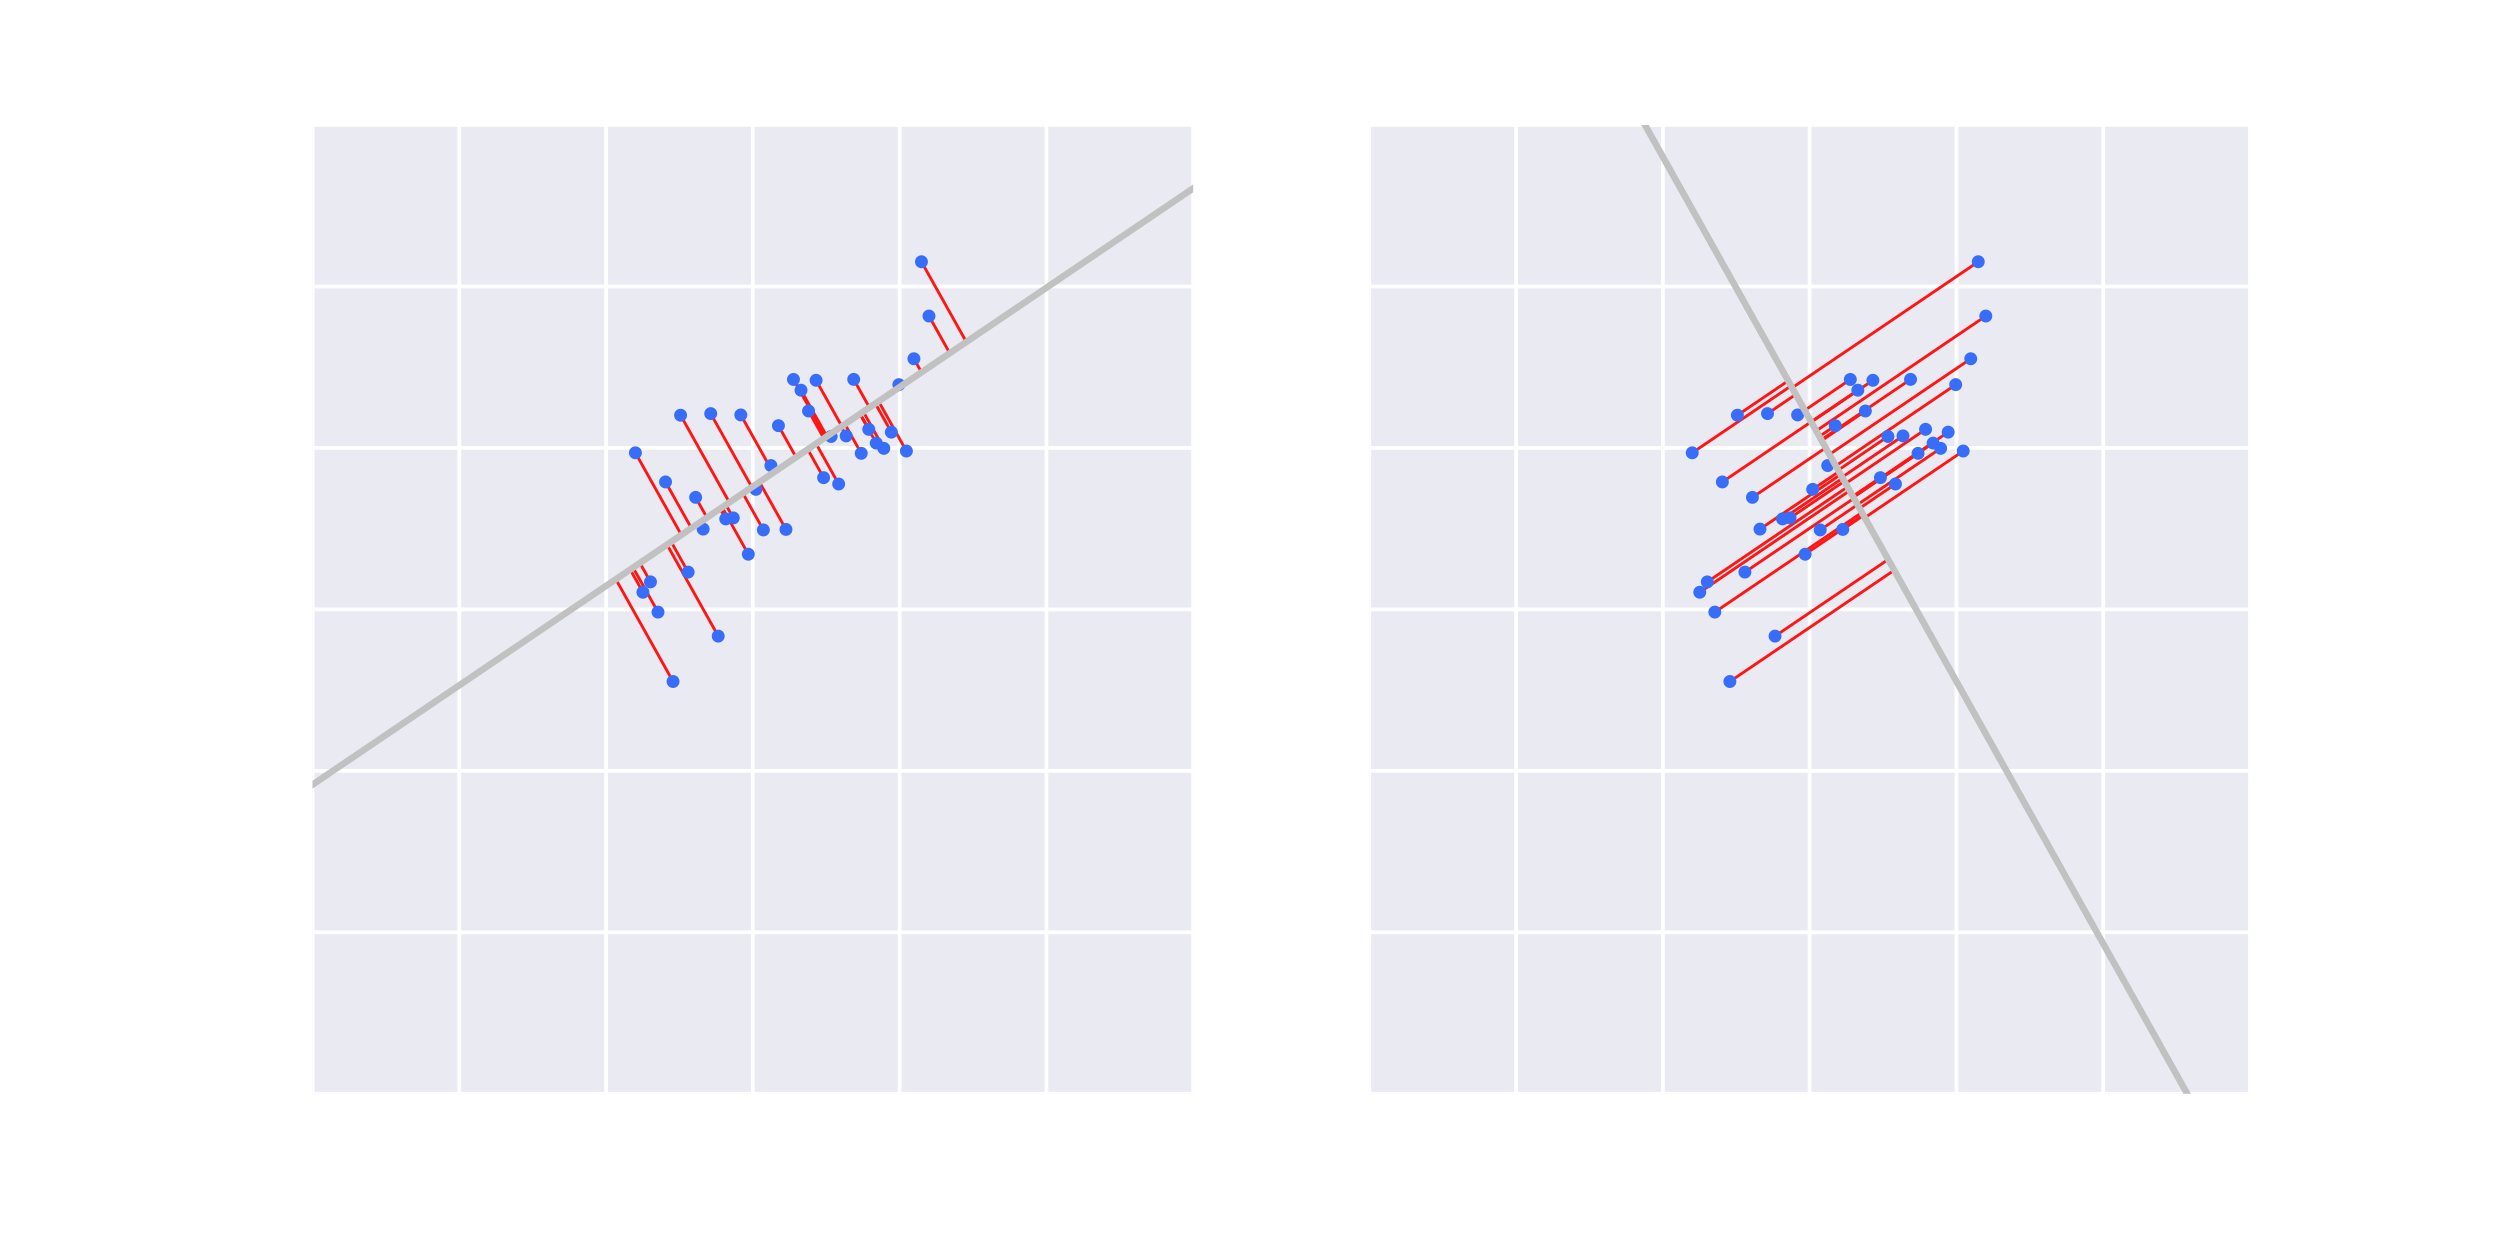 <svg xmlns="http://www.w3.org/2000/svg" xmlns:xlink="http://www.w3.org/1999/xlink" height="432pt" version="1.1" viewBox="0 0 864 432" width="864pt">
 <defs>
  <clipPath id="p74d0e2c937">
   <rect height="334.8" width="304.364" x="473.236" y="43.2"/>
  </clipPath>
  <clipPath id="p68afd6564e">
   <rect height="334.8" width="304.364" x="108.0" y="43.2"/>
  </clipPath>
 </defs>
<defs>
  <style type="text/css">
*{stroke-linecap:butt;stroke-linejoin:round;}
  </style>
 </defs>
 <g id="figure_1">
  <g id="patch_1">
   <path d=" M0 432 L864 432 L864 0 L0 0 z " style="fill:#ffffff;"/>
  </g>
  <g id="axes_1">
   <g id="patch_2">
    <path d=" M108 378 L412.364 378 L412.364 43.2 L108 43.2 z " style="fill:#eaeaf2;"/>
   </g>
   <g id="matplotlib.axis_1">
    <g id="xtick_1">
     <g id="line2d_1">
      <path clip-path="url(#p68afd6564e)" d=" M108 378 L108 43.2" style="fill:none;stroke:#ffffff;stroke-linecap:round;stroke-width:1.3;"/>
     </g>
     <g id="line2d_2">
      <defs>
       <path d=" M0 0 L0 0" id="m56cc5124a0" style="stroke:#262626;stroke-width:1.3;"/>
      </defs>
      <g>
       <use style="fill:#262626;stroke:#262626;stroke-width:1.3;" x="108.0" xlink:href="#m56cc5124a0" y="378.0"/>
      </g>
     </g>
     <g id="line2d_3">
      <g>
       <use style="fill:#262626;stroke:#262626;stroke-width:1.3;" x="108.0" xlink:href="#m56cc5124a0" y="43.2"/>
      </g>
     </g>
    </g>
    <g id="xtick_2">
     <g id="line2d_4">
      <path clip-path="url(#p68afd6564e)" d=" M158.727 378 L158.727 43.2" style="fill:none;stroke:#ffffff;stroke-linecap:round;stroke-width:1.3;"/>
     </g>
     <g id="line2d_5">
      <g>
       <use style="fill:#262626;stroke:#262626;stroke-width:1.3;" x="158.727" xlink:href="#m56cc5124a0" y="378.0"/>
      </g>
     </g>
     <g id="line2d_6">
      <g>
       <use style="fill:#262626;stroke:#262626;stroke-width:1.3;" x="158.727" xlink:href="#m56cc5124a0" y="43.2"/>
      </g>
     </g>
    </g>
    <g id="xtick_3">
     <g id="line2d_7">
      <path clip-path="url(#p68afd6564e)" d=" M209.455 378 L209.455 43.2" style="fill:none;stroke:#ffffff;stroke-linecap:round;stroke-width:1.3;"/>
     </g>
     <g id="line2d_8">
      <g>
       <use style="fill:#262626;stroke:#262626;stroke-width:1.3;" x="209.455" xlink:href="#m56cc5124a0" y="378.0"/>
      </g>
     </g>
     <g id="line2d_9">
      <g>
       <use style="fill:#262626;stroke:#262626;stroke-width:1.3;" x="209.455" xlink:href="#m56cc5124a0" y="43.2"/>
      </g>
     </g>
    </g>
    <g id="xtick_4">
     <g id="line2d_10">
      <path clip-path="url(#p68afd6564e)" d=" M260.182 378 L260.182 43.2" style="fill:none;stroke:#ffffff;stroke-linecap:round;stroke-width:1.3;"/>
     </g>
     <g id="line2d_11">
      <g>
       <use style="fill:#262626;stroke:#262626;stroke-width:1.3;" x="260.182" xlink:href="#m56cc5124a0" y="378.0"/>
      </g>
     </g>
     <g id="line2d_12">
      <g>
       <use style="fill:#262626;stroke:#262626;stroke-width:1.3;" x="260.182" xlink:href="#m56cc5124a0" y="43.2"/>
      </g>
     </g>
    </g>
    <g id="xtick_5">
     <g id="line2d_13">
      <path clip-path="url(#p68afd6564e)" d=" M310.909 378 L310.909 43.2" style="fill:none;stroke:#ffffff;stroke-linecap:round;stroke-width:1.3;"/>
     </g>
     <g id="line2d_14">
      <g>
       <use style="fill:#262626;stroke:#262626;stroke-width:1.3;" x="310.909" xlink:href="#m56cc5124a0" y="378.0"/>
      </g>
     </g>
     <g id="line2d_15">
      <g>
       <use style="fill:#262626;stroke:#262626;stroke-width:1.3;" x="310.909" xlink:href="#m56cc5124a0" y="43.2"/>
      </g>
     </g>
    </g>
    <g id="xtick_6">
     <g id="line2d_16">
      <path clip-path="url(#p68afd6564e)" d=" M361.636 378 L361.636 43.2" style="fill:none;stroke:#ffffff;stroke-linecap:round;stroke-width:1.3;"/>
     </g>
     <g id="line2d_17">
      <g>
       <use style="fill:#262626;stroke:#262626;stroke-width:1.3;" x="361.636" xlink:href="#m56cc5124a0" y="378.0"/>
      </g>
     </g>
     <g id="line2d_18">
      <g>
       <use style="fill:#262626;stroke:#262626;stroke-width:1.3;" x="361.636" xlink:href="#m56cc5124a0" y="43.2"/>
      </g>
     </g>
    </g>
    <g id="xtick_7">
     <g id="line2d_19">
      <path clip-path="url(#p68afd6564e)" d=" M412.364 378 L412.364 43.2" style="fill:none;stroke:#ffffff;stroke-linecap:round;stroke-width:1.3;"/>
     </g>
     <g id="line2d_20">
      <g>
       <use style="fill:#262626;stroke:#262626;stroke-width:1.3;" x="412.364" xlink:href="#m56cc5124a0" y="378.0"/>
      </g>
     </g>
     <g id="line2d_21">
      <g>
       <use style="fill:#262626;stroke:#262626;stroke-width:1.3;" x="412.364" xlink:href="#m56cc5124a0" y="43.2"/>
      </g>
     </g>
    </g>
   </g>
   <g id="matplotlib.axis_2">
    <g id="ytick_1">
     <g id="line2d_22">
      <path clip-path="url(#p68afd6564e)" d=" M108 378 L412.364 378" style="fill:none;stroke:#ffffff;stroke-linecap:round;stroke-width:1.3;"/>
     </g>
     <g id="line2d_23">
      <g>
       <use style="fill:#262626;stroke:#262626;stroke-width:1.3;" x="108.0" xlink:href="#m56cc5124a0" y="378.0"/>
      </g>
     </g>
     <g id="line2d_24">
      <g>
       <use style="fill:#262626;stroke:#262626;stroke-width:1.3;" x="412.364" xlink:href="#m56cc5124a0" y="378.0"/>
      </g>
     </g>
    </g>
    <g id="ytick_2">
     <g id="line2d_25">
      <path clip-path="url(#p68afd6564e)" d=" M108 322.2 L412.364 322.2" style="fill:none;stroke:#ffffff;stroke-linecap:round;stroke-width:1.3;"/>
     </g>
     <g id="line2d_26">
      <g>
       <use style="fill:#262626;stroke:#262626;stroke-width:1.3;" x="108.0" xlink:href="#m56cc5124a0" y="322.2"/>
      </g>
     </g>
     <g id="line2d_27">
      <g>
       <use style="fill:#262626;stroke:#262626;stroke-width:1.3;" x="412.364" xlink:href="#m56cc5124a0" y="322.2"/>
      </g>
     </g>
    </g>
    <g id="ytick_3">
     <g id="line2d_28">
      <path clip-path="url(#p68afd6564e)" d=" M108 266.4 L412.364 266.4" style="fill:none;stroke:#ffffff;stroke-linecap:round;stroke-width:1.3;"/>
     </g>
     <g id="line2d_29">
      <g>
       <use style="fill:#262626;stroke:#262626;stroke-width:1.3;" x="108.0" xlink:href="#m56cc5124a0" y="266.4"/>
      </g>
     </g>
     <g id="line2d_30">
      <g>
       <use style="fill:#262626;stroke:#262626;stroke-width:1.3;" x="412.364" xlink:href="#m56cc5124a0" y="266.4"/>
      </g>
     </g>
    </g>
    <g id="ytick_4">
     <g id="line2d_31">
      <path clip-path="url(#p68afd6564e)" d=" M108 210.6 L412.364 210.6" style="fill:none;stroke:#ffffff;stroke-linecap:round;stroke-width:1.3;"/>
     </g>
     <g id="line2d_32">
      <g>
       <use style="fill:#262626;stroke:#262626;stroke-width:1.3;" x="108.0" xlink:href="#m56cc5124a0" y="210.6"/>
      </g>
     </g>
     <g id="line2d_33">
      <g>
       <use style="fill:#262626;stroke:#262626;stroke-width:1.3;" x="412.364" xlink:href="#m56cc5124a0" y="210.6"/>
      </g>
     </g>
    </g>
    <g id="ytick_5">
     <g id="line2d_34">
      <path clip-path="url(#p68afd6564e)" d=" M108 154.8 L412.364 154.8" style="fill:none;stroke:#ffffff;stroke-linecap:round;stroke-width:1.3;"/>
     </g>
     <g id="line2d_35">
      <g>
       <use style="fill:#262626;stroke:#262626;stroke-width:1.3;" x="108.0" xlink:href="#m56cc5124a0" y="154.8"/>
      </g>
     </g>
     <g id="line2d_36">
      <g>
       <use style="fill:#262626;stroke:#262626;stroke-width:1.3;" x="412.364" xlink:href="#m56cc5124a0" y="154.8"/>
      </g>
     </g>
    </g>
    <g id="ytick_6">
     <g id="line2d_37">
      <path clip-path="url(#p68afd6564e)" d=" M108 99 L412.364 99" style="fill:none;stroke:#ffffff;stroke-linecap:round;stroke-width:1.3;"/>
     </g>
     <g id="line2d_38">
      <g>
       <use style="fill:#262626;stroke:#262626;stroke-width:1.3;" x="108.0" xlink:href="#m56cc5124a0" y="99.0"/>
      </g>
     </g>
     <g id="line2d_39">
      <g>
       <use style="fill:#262626;stroke:#262626;stroke-width:1.3;" x="412.364" xlink:href="#m56cc5124a0" y="99.0"/>
      </g>
     </g>
    </g>
    <g id="ytick_7">
     <g id="line2d_40">
      <path clip-path="url(#p68afd6564e)" d=" M108 43.2 L412.364 43.2" style="fill:none;stroke:#ffffff;stroke-linecap:round;stroke-width:1.3;"/>
     </g>
     <g id="line2d_41">
      <g>
       <use style="fill:#262626;stroke:#262626;stroke-width:1.3;" x="108.0" xlink:href="#m56cc5124a0" y="43.2"/>
      </g>
     </g>
     <g id="line2d_42">
      <g>
       <use style="fill:#262626;stroke:#262626;stroke-width:1.3;" x="412.364" xlink:href="#m56cc5124a0" y="43.2"/>
      </g>
     </g>
    </g>
   </g>
   <g id="line2d_43">
    <path clip-path="url(#p68afd6564e)" d=" M219.6 156.489 L235.479 184.862" style="fill:none;stroke:#ff1614;stroke-linecap:round;"/>
   </g>
   <g id="line2d_44">
    <path clip-path="url(#p68afd6564e)" d=" M222.201 204.681 L217.807 196.828" style="fill:none;stroke:#ff1614;stroke-linecap:round;"/>
   </g>
   <g id="line2d_45">
    <path clip-path="url(#p68afd6564e)" d=" M224.803 201.099 L221.147 194.566" style="fill:none;stroke:#ff1614;stroke-linecap:round;"/>
   </g>
   <g id="line2d_46">
    <path clip-path="url(#p68afd6564e)" d=" M227.404 211.542 L218.795 196.159" style="fill:none;stroke:#ff1614;stroke-linecap:round;"/>
   </g>
   <g id="line2d_47">
    <path clip-path="url(#p68afd6564e)" d=" M230.006 166.56 L238.937 182.52" style="fill:none;stroke:#ff1614;stroke-linecap:round;"/>
   </g>
   <g id="line2d_48">
    <path clip-path="url(#p68afd6564e)" d=" M232.607 235.53 L212.833 200.196" style="fill:none;stroke:#ff1614;stroke-linecap:round;"/>
   </g>
   <g id="line2d_49">
    <path clip-path="url(#p68afd6564e)" d=" M235.208 143.498 L252.069 173.627" style="fill:none;stroke:#ff1614;stroke-linecap:round;"/>
   </g>
   <g id="line2d_50">
    <path clip-path="url(#p68afd6564e)" d=" M237.81 197.716 L231.953 187.249" style="fill:none;stroke:#ff1614;stroke-linecap:round;"/>
   </g>
   <g id="line2d_51">
    <path clip-path="url(#p68afd6564e)" d=" M240.411 171.888 L244.321 178.874" style="fill:none;stroke:#ff1614;stroke-linecap:round;"/>
   </g>
   <g id="line2d_52">
    <path clip-path="url(#p68afd6564e)" d=" M243.013 182.858 L241.755 180.611" style="fill:none;stroke:#ff1614;stroke-linecap:round;"/>
   </g>
   <g id="line2d_53">
    <path clip-path="url(#p68afd6564e)" d=" M245.614 142.941 L259.842 168.364" style="fill:none;stroke:#ff1614;stroke-linecap:round;"/>
   </g>
   <g id="line2d_54">
    <path clip-path="url(#p68afd6564e)" d=" M248.215 219.84 L230.52 188.22" style="fill:none;stroke:#ff1614;stroke-linecap:round;"/>
   </g>
   <g id="line2d_55">
    <path clip-path="url(#p68afd6564e)" d=" M250.817 179.337 L248.844 175.812" style="fill:none;stroke:#ff1614;stroke-linecap:round;"/>
   </g>
   <g id="line2d_56">
    <path clip-path="url(#p68afd6564e)" d=" M253.418 178.996 L250.869 174.44" style="fill:none;stroke:#ff1614;stroke-linecap:round;"/>
   </g>
   <g id="line2d_57">
    <path clip-path="url(#p68afd6564e)" d=" M256.02 143.401 L267.201 163.381" style="fill:none;stroke:#ff1614;stroke-linecap:round;"/>
   </g>
   <g id="line2d_58">
    <path clip-path="url(#p68afd6564e)" d=" M258.621 191.54 L249.551 175.333" style="fill:none;stroke:#ff1614;stroke-linecap:round;"/>
   </g>
   <g id="line2d_59">
    <path clip-path="url(#p68afd6564e)" d=" M261.222 169.122 L260.535 167.894" style="fill:none;stroke:#ff1614;stroke-linecap:round;"/>
   </g>
   <g id="line2d_60">
    <path clip-path="url(#p68afd6564e)" d=" M263.824 183.15 L256.729 170.472" style="fill:none;stroke:#ff1614;stroke-linecap:round;"/>
   </g>
   <g id="line2d_61">
    <path clip-path="url(#p68afd6564e)" d=" M266.425 160.897 L267.646 163.079" style="fill:none;stroke:#ff1614;stroke-linecap:round;"/>
   </g>
   <g id="line2d_62">
    <path clip-path="url(#p68afd6564e)" d=" M269.027 147.114 L275.127 158.014" style="fill:none;stroke:#ff1614;stroke-linecap:round;"/>
   </g>
   <g id="line2d_63">
    <path clip-path="url(#p68afd6564e)" d=" M271.628 182.971 L262.461 166.591" style="fill:none;stroke:#ff1614;stroke-linecap:round;"/>
   </g>
   <g id="line2d_64">
    <path clip-path="url(#p68afd6564e)" d=" M274.229 131.138 L285.383 151.069" style="fill:none;stroke:#ff1614;stroke-linecap:round;"/>
   </g>
   <g id="line2d_65">
    <path clip-path="url(#p68afd6564e)" d=" M276.831 134.848 L285.764 150.811" style="fill:none;stroke:#ff1614;stroke-linecap:round;"/>
   </g>
   <g id="line2d_66">
    <path clip-path="url(#p68afd6564e)" d=" M279.432 142.039 L284.732 151.51" style="fill:none;stroke:#ff1614;stroke-linecap:round;"/>
   </g>
   <g id="line2d_67">
    <path clip-path="url(#p68afd6564e)" d=" M282.034 131.431 L290.924 147.317" style="fill:none;stroke:#ff1614;stroke-linecap:round;"/>
   </g>
   <g id="line2d_68">
    <path clip-path="url(#p68afd6564e)" d=" M284.635 165.082 L279.154 155.287" style="fill:none;stroke:#ff1614;stroke-linecap:round;"/>
   </g>
   <g id="line2d_69">
    <path clip-path="url(#p68afd6564e)" d=" M287.236 150.847 L286.817 150.098" style="fill:none;stroke:#ff1614;stroke-linecap:round;"/>
   </g>
   <g id="line2d_70">
    <path clip-path="url(#p68afd6564e)" d=" M289.838 167.273 L282.037 153.334" style="fill:none;stroke:#ff1614;stroke-linecap:round;"/>
   </g>
   <g id="line2d_71">
    <path clip-path="url(#p68afd6564e)" d=" M292.439 150.649 L290.67 147.489" style="fill:none;stroke:#ff1614;stroke-linecap:round;"/>
   </g>
   <g id="line2d_72">
    <path clip-path="url(#p68afd6564e)" d=" M295.041 131.116 L300.484 140.843" style="fill:none;stroke:#ff1614;stroke-linecap:round;"/>
   </g>
   <g id="line2d_73">
    <path clip-path="url(#p68afd6564e)" d=" M297.642 156.674 L291.998 146.589" style="fill:none;stroke:#ff1614;stroke-linecap:round;"/>
   </g>
   <g id="line2d_74">
    <path clip-path="url(#p68afd6564e)" d=" M300.243 148.375 L297.253 143.031" style="fill:none;stroke:#ff1614;stroke-linecap:round;"/>
   </g>
   <g id="line2d_75">
    <path clip-path="url(#p68afd6564e)" d=" M302.845 153.14 L297.205 143.063" style="fill:none;stroke:#ff1614;stroke-linecap:round;"/>
   </g>
   <g id="line2d_76">
    <path clip-path="url(#p68afd6564e)" d=" M305.446 154.951 L298.357 142.283" style="fill:none;stroke:#ff1614;stroke-linecap:round;"/>
   </g>
   <g id="line2d_77">
    <path clip-path="url(#p68afd6564e)" d=" M308.048 149.351 L302.516 139.467" style="fill:none;stroke:#ff1614;stroke-linecap:round;"/>
   </g>
   <g id="line2d_78">
    <path clip-path="url(#p68afd6564e)" d=" M310.649 132.934 L311.065 133.678" style="fill:none;stroke:#ff1614;stroke-linecap:round;"/>
   </g>
   <g id="line2d_79">
    <path clip-path="url(#p68afd6564e)" d=" M313.25 155.873 L303.642 138.704" style="fill:none;stroke:#ff1614;stroke-linecap:round;"/>
   </g>
   <g id="line2d_80">
    <path clip-path="url(#p68afd6564e)" d=" M315.852 123.986 L318.47 128.664" style="fill:none;stroke:#ff1614;stroke-linecap:round;"/>
   </g>
   <g id="line2d_81">
    <path clip-path="url(#p68afd6564e)" d=" M318.453 90.454 L333.965 118.172" style="fill:none;stroke:#ff1614;stroke-linecap:round;"/>
   </g>
   <g id="line2d_82">
    <path clip-path="url(#p68afd6564e)" d=" M321.055 109.222 L328.235 122.052" style="fill:none;stroke:#ff1614;stroke-linecap:round;"/>
   </g>
   <g id="PathCollection_1">
    <defs>
     <path d=" M0 2.236 C0.593 2.236 1.162 2 1.581 1.581 C2 1.162 2.236 0.593 2.236 0 C2.236 -0.593 2 -1.162 1.581 -1.581 C1.162 -2 0.593 -2.236 0 -2.236 C-0.593 -2.236 -1.162 -2 -1.581 -1.581 C-2 -1.162 -2.236 -0.593 -2.236 0 C-2.236 0.593 -2 1.162 -1.581 1.581 C-1.162 2 -0.593 2.236 0 2.236 z " id="m64a3a37d60"/>
    </defs>
    <g clip-path="url(#p68afd6564e)">
     <use style="fill:#386df9;" x="219.6" xlink:href="#m64a3a37d60" y="156.489"/>
     <use style="fill:#386df9;" x="222.201" xlink:href="#m64a3a37d60" y="204.681"/>
     <use style="fill:#386df9;" x="224.803" xlink:href="#m64a3a37d60" y="201.099"/>
     <use style="fill:#386df9;" x="227.404" xlink:href="#m64a3a37d60" y="211.542"/>
     <use style="fill:#386df9;" x="230.006" xlink:href="#m64a3a37d60" y="166.56"/>
     <use style="fill:#386df9;" x="232.607" xlink:href="#m64a3a37d60" y="235.53"/>
     <use style="fill:#386df9;" x="235.208" xlink:href="#m64a3a37d60" y="143.498"/>
     <use style="fill:#386df9;" x="237.81" xlink:href="#m64a3a37d60" y="197.716"/>
     <use style="fill:#386df9;" x="240.411" xlink:href="#m64a3a37d60" y="171.888"/>
     <use style="fill:#386df9;" x="243.013" xlink:href="#m64a3a37d60" y="182.858"/>
     <use style="fill:#386df9;" x="245.614" xlink:href="#m64a3a37d60" y="142.941"/>
     <use style="fill:#386df9;" x="248.215" xlink:href="#m64a3a37d60" y="219.84"/>
     <use style="fill:#386df9;" x="250.817" xlink:href="#m64a3a37d60" y="179.337"/>
     <use style="fill:#386df9;" x="253.418" xlink:href="#m64a3a37d60" y="178.996"/>
     <use style="fill:#386df9;" x="256.02" xlink:href="#m64a3a37d60" y="143.401"/>
     <use style="fill:#386df9;" x="258.621" xlink:href="#m64a3a37d60" y="191.54"/>
     <use style="fill:#386df9;" x="261.222" xlink:href="#m64a3a37d60" y="169.122"/>
     <use style="fill:#386df9;" x="263.824" xlink:href="#m64a3a37d60" y="183.15"/>
     <use style="fill:#386df9;" x="266.425" xlink:href="#m64a3a37d60" y="160.897"/>
     <use style="fill:#386df9;" x="269.027" xlink:href="#m64a3a37d60" y="147.114"/>
     <use style="fill:#386df9;" x="271.628" xlink:href="#m64a3a37d60" y="182.971"/>
     <use style="fill:#386df9;" x="274.229" xlink:href="#m64a3a37d60" y="131.138"/>
     <use style="fill:#386df9;" x="276.831" xlink:href="#m64a3a37d60" y="134.848"/>
     <use style="fill:#386df9;" x="279.432" xlink:href="#m64a3a37d60" y="142.039"/>
     <use style="fill:#386df9;" x="282.034" xlink:href="#m64a3a37d60" y="131.431"/>
     <use style="fill:#386df9;" x="284.635" xlink:href="#m64a3a37d60" y="165.082"/>
     <use style="fill:#386df9;" x="287.236" xlink:href="#m64a3a37d60" y="150.847"/>
     <use style="fill:#386df9;" x="289.838" xlink:href="#m64a3a37d60" y="167.273"/>
     <use style="fill:#386df9;" x="292.439" xlink:href="#m64a3a37d60" y="150.649"/>
     <use style="fill:#386df9;" x="295.041" xlink:href="#m64a3a37d60" y="131.116"/>
     <use style="fill:#386df9;" x="297.642" xlink:href="#m64a3a37d60" y="156.674"/>
     <use style="fill:#386df9;" x="300.243" xlink:href="#m64a3a37d60" y="148.375"/>
     <use style="fill:#386df9;" x="302.845" xlink:href="#m64a3a37d60" y="153.14"/>
     <use style="fill:#386df9;" x="305.446" xlink:href="#m64a3a37d60" y="154.951"/>
     <use style="fill:#386df9;" x="308.048" xlink:href="#m64a3a37d60" y="149.351"/>
     <use style="fill:#386df9;" x="310.649" xlink:href="#m64a3a37d60" y="132.934"/>
     <use style="fill:#386df9;" x="313.25" xlink:href="#m64a3a37d60" y="155.873"/>
     <use style="fill:#386df9;" x="315.852" xlink:href="#m64a3a37d60" y="123.986"/>
     <use style="fill:#386df9;" x="318.453" xlink:href="#m64a3a37d60" y="90.454"/>
     <use style="fill:#386df9;" x="321.055" xlink:href="#m64a3a37d60" y="109.222"/>
    </g>
   </g>
   <g id="line2d_83">
    <path clip-path="url(#p68afd6564e)" d=" M57.273 305.535 L61.372 302.759 L65.471 299.983 L69.57 297.207 L73.669 294.431 L77.769 291.656 L81.868 288.88 L85.967 286.104 L90.066 283.328 L94.165 280.553 L98.264 277.777 L102.364 275.001 L106.463 272.225 L110.562 269.45 L114.661 266.674 L118.76 263.898 L122.86 261.122 L126.959 258.346 L131.058 255.571 L135.157 252.795 L139.256 250.019 L143.355 247.243 L147.455 244.468 L151.554 241.692 L155.653 238.916 L159.752 236.14 L163.851 233.364 L167.95 230.589 L172.05 227.813 L176.149 225.037 L180.248 222.261 L184.347 219.486 L188.446 216.71 L192.545 213.934 L196.645 211.158 L200.744 208.383 L204.843 205.607 L208.942 202.831 L213.041 200.055 L217.14 197.279 L221.24 194.504 L225.339 191.728 L229.438 188.952 L233.537 186.176 L237.636 183.401 L241.736 180.625 L245.835 177.849 L249.934 175.073 L254.033 172.298 L258.132 169.522 L262.231 166.746 L266.331 163.97 L270.43 161.194 L274.529 158.419 L278.628 155.643 L282.727 152.867 L286.826 150.091 L290.926 147.316 L295.025 144.54 L299.124 141.764 L303.223 138.988 L307.322 136.212 L311.421 133.437 L315.521 130.661 L319.62 127.885 L323.719 125.109 L327.818 122.334 L331.917 119.558 L336.017 116.782 L340.116 114.006 L344.215 111.231 L348.314 108.455 L352.413 105.679 L356.512 102.903 L360.612 100.127 L364.711 97.352 L368.81 94.576 L372.909 91.8 L377.008 89.024 L381.107 86.249 L385.207 83.473 L389.306 80.697 L393.405 77.921 L397.504 75.145 L401.603 72.37 L405.702 69.594 L409.802 66.818 L413.901 64.042 L418 61.267 L422.099 58.491 L426.198 55.715 L430.298 52.939 L434.397 50.164 L438.496 47.388 L442.595 44.612 L446.694 41.836 L450.793 39.06 L454.893 36.285 L458.992 33.509 L463.091 30.733" style="fill:none;stroke:#c1c1c1;stroke-linecap:round;stroke-width:2.275;"/>
   </g>
   <g id="patch_3">
    <path d=" M108 378 L412.364 378" style="fill:none;"/>
   </g>
   <g id="patch_4">
    <path d=" M412.364 378 L412.364 43.2" style="fill:none;"/>
   </g>
   <g id="patch_5">
    <path d=" M108 43.2 L412.364 43.2" style="fill:none;"/>
   </g>
   <g id="patch_6">
    <path d=" M108 378 L108 43.2" style="fill:none;"/>
   </g>
  </g>
  <g id="axes_2">
   <g id="patch_7">
    <path d=" M473.236 378 L777.6 378 L777.6 43.2 L473.236 43.2 z " style="fill:#eaeaf2;"/>
   </g>
   <g id="matplotlib.axis_3">
    <g id="xtick_8">
     <g id="line2d_84">
      <path clip-path="url(#p74d0e2c937)" d=" M473.236 378 L473.236 43.2" style="fill:none;stroke:#ffffff;stroke-linecap:round;stroke-width:1.3;"/>
     </g>
     <g id="line2d_85">
      <g>
       <use style="fill:#262626;stroke:#262626;stroke-width:1.3;" x="473.236" xlink:href="#m56cc5124a0" y="378.0"/>
      </g>
     </g>
     <g id="line2d_86">
      <g>
       <use style="fill:#262626;stroke:#262626;stroke-width:1.3;" x="473.236" xlink:href="#m56cc5124a0" y="43.2"/>
      </g>
     </g>
    </g>
    <g id="xtick_9">
     <g id="line2d_87">
      <path clip-path="url(#p74d0e2c937)" d=" M523.964 378 L523.964 43.2" style="fill:none;stroke:#ffffff;stroke-linecap:round;stroke-width:1.3;"/>
     </g>
     <g id="line2d_88">
      <g>
       <use style="fill:#262626;stroke:#262626;stroke-width:1.3;" x="523.964" xlink:href="#m56cc5124a0" y="378.0"/>
      </g>
     </g>
     <g id="line2d_89">
      <g>
       <use style="fill:#262626;stroke:#262626;stroke-width:1.3;" x="523.964" xlink:href="#m56cc5124a0" y="43.2"/>
      </g>
     </g>
    </g>
    <g id="xtick_10">
     <g id="line2d_90">
      <path clip-path="url(#p74d0e2c937)" d=" M574.691 378 L574.691 43.2" style="fill:none;stroke:#ffffff;stroke-linecap:round;stroke-width:1.3;"/>
     </g>
     <g id="line2d_91">
      <g>
       <use style="fill:#262626;stroke:#262626;stroke-width:1.3;" x="574.691" xlink:href="#m56cc5124a0" y="378.0"/>
      </g>
     </g>
     <g id="line2d_92">
      <g>
       <use style="fill:#262626;stroke:#262626;stroke-width:1.3;" x="574.691" xlink:href="#m56cc5124a0" y="43.2"/>
      </g>
     </g>
    </g>
    <g id="xtick_11">
     <g id="line2d_93">
      <path clip-path="url(#p74d0e2c937)" d=" M625.418 378 L625.418 43.2" style="fill:none;stroke:#ffffff;stroke-linecap:round;stroke-width:1.3;"/>
     </g>
     <g id="line2d_94">
      <g>
       <use style="fill:#262626;stroke:#262626;stroke-width:1.3;" x="625.418" xlink:href="#m56cc5124a0" y="378.0"/>
      </g>
     </g>
     <g id="line2d_95">
      <g>
       <use style="fill:#262626;stroke:#262626;stroke-width:1.3;" x="625.418" xlink:href="#m56cc5124a0" y="43.2"/>
      </g>
     </g>
    </g>
    <g id="xtick_12">
     <g id="line2d_96">
      <path clip-path="url(#p74d0e2c937)" d=" M676.145 378 L676.145 43.2" style="fill:none;stroke:#ffffff;stroke-linecap:round;stroke-width:1.3;"/>
     </g>
     <g id="line2d_97">
      <g>
       <use style="fill:#262626;stroke:#262626;stroke-width:1.3;" x="676.145" xlink:href="#m56cc5124a0" y="378.0"/>
      </g>
     </g>
     <g id="line2d_98">
      <g>
       <use style="fill:#262626;stroke:#262626;stroke-width:1.3;" x="676.145" xlink:href="#m56cc5124a0" y="43.2"/>
      </g>
     </g>
    </g>
    <g id="xtick_13">
     <g id="line2d_99">
      <path clip-path="url(#p74d0e2c937)" d=" M726.873 378 L726.873 43.2" style="fill:none;stroke:#ffffff;stroke-linecap:round;stroke-width:1.3;"/>
     </g>
     <g id="line2d_100">
      <g>
       <use style="fill:#262626;stroke:#262626;stroke-width:1.3;" x="726.873" xlink:href="#m56cc5124a0" y="378.0"/>
      </g>
     </g>
     <g id="line2d_101">
      <g>
       <use style="fill:#262626;stroke:#262626;stroke-width:1.3;" x="726.873" xlink:href="#m56cc5124a0" y="43.2"/>
      </g>
     </g>
    </g>
    <g id="xtick_14">
     <g id="line2d_102">
      <path clip-path="url(#p74d0e2c937)" d=" M777.6 378 L777.6 43.2" style="fill:none;stroke:#ffffff;stroke-linecap:round;stroke-width:1.3;"/>
     </g>
     <g id="line2d_103">
      <g>
       <use style="fill:#262626;stroke:#262626;stroke-width:1.3;" x="777.6" xlink:href="#m56cc5124a0" y="378.0"/>
      </g>
     </g>
     <g id="line2d_104">
      <g>
       <use style="fill:#262626;stroke:#262626;stroke-width:1.3;" x="777.6" xlink:href="#m56cc5124a0" y="43.2"/>
      </g>
     </g>
    </g>
   </g>
   <g id="matplotlib.axis_4">
    <g id="ytick_8">
     <g id="line2d_105">
      <path clip-path="url(#p74d0e2c937)" d=" M473.236 378 L777.6 378" style="fill:none;stroke:#ffffff;stroke-linecap:round;stroke-width:1.3;"/>
     </g>
     <g id="line2d_106">
      <g>
       <use style="fill:#262626;stroke:#262626;stroke-width:1.3;" x="473.236" xlink:href="#m56cc5124a0" y="378.0"/>
      </g>
     </g>
     <g id="line2d_107">
      <g>
       <use style="fill:#262626;stroke:#262626;stroke-width:1.3;" x="777.6" xlink:href="#m56cc5124a0" y="378.0"/>
      </g>
     </g>
    </g>
    <g id="ytick_9">
     <g id="line2d_108">
      <path clip-path="url(#p74d0e2c937)" d=" M473.236 322.2 L777.6 322.2" style="fill:none;stroke:#ffffff;stroke-linecap:round;stroke-width:1.3;"/>
     </g>
     <g id="line2d_109">
      <g>
       <use style="fill:#262626;stroke:#262626;stroke-width:1.3;" x="473.236" xlink:href="#m56cc5124a0" y="322.2"/>
      </g>
     </g>
     <g id="line2d_110">
      <g>
       <use style="fill:#262626;stroke:#262626;stroke-width:1.3;" x="777.6" xlink:href="#m56cc5124a0" y="322.2"/>
      </g>
     </g>
    </g>
    <g id="ytick_10">
     <g id="line2d_111">
      <path clip-path="url(#p74d0e2c937)" d=" M473.236 266.4 L777.6 266.4" style="fill:none;stroke:#ffffff;stroke-linecap:round;stroke-width:1.3;"/>
     </g>
     <g id="line2d_112">
      <g>
       <use style="fill:#262626;stroke:#262626;stroke-width:1.3;" x="473.236" xlink:href="#m56cc5124a0" y="266.4"/>
      </g>
     </g>
     <g id="line2d_113">
      <g>
       <use style="fill:#262626;stroke:#262626;stroke-width:1.3;" x="777.6" xlink:href="#m56cc5124a0" y="266.4"/>
      </g>
     </g>
    </g>
    <g id="ytick_11">
     <g id="line2d_114">
      <path clip-path="url(#p74d0e2c937)" d=" M473.236 210.6 L777.6 210.6" style="fill:none;stroke:#ffffff;stroke-linecap:round;stroke-width:1.3;"/>
     </g>
     <g id="line2d_115">
      <g>
       <use style="fill:#262626;stroke:#262626;stroke-width:1.3;" x="473.236" xlink:href="#m56cc5124a0" y="210.6"/>
      </g>
     </g>
     <g id="line2d_116">
      <g>
       <use style="fill:#262626;stroke:#262626;stroke-width:1.3;" x="777.6" xlink:href="#m56cc5124a0" y="210.6"/>
      </g>
     </g>
    </g>
    <g id="ytick_12">
     <g id="line2d_117">
      <path clip-path="url(#p74d0e2c937)" d=" M473.236 154.8 L777.6 154.8" style="fill:none;stroke:#ffffff;stroke-linecap:round;stroke-width:1.3;"/>
     </g>
     <g id="line2d_118">
      <g>
       <use style="fill:#262626;stroke:#262626;stroke-width:1.3;" x="473.236" xlink:href="#m56cc5124a0" y="154.8"/>
      </g>
     </g>
     <g id="line2d_119">
      <g>
       <use style="fill:#262626;stroke:#262626;stroke-width:1.3;" x="777.6" xlink:href="#m56cc5124a0" y="154.8"/>
      </g>
     </g>
    </g>
    <g id="ytick_13">
     <g id="line2d_120">
      <path clip-path="url(#p74d0e2c937)" d=" M473.236 99 L777.6 99" style="fill:none;stroke:#ffffff;stroke-linecap:round;stroke-width:1.3;"/>
     </g>
     <g id="line2d_121">
      <g>
       <use style="fill:#262626;stroke:#262626;stroke-width:1.3;" x="473.236" xlink:href="#m56cc5124a0" y="99.0"/>
      </g>
     </g>
     <g id="line2d_122">
      <g>
       <use style="fill:#262626;stroke:#262626;stroke-width:1.3;" x="777.6" xlink:href="#m56cc5124a0" y="99.0"/>
      </g>
     </g>
    </g>
    <g id="ytick_14">
     <g id="line2d_123">
      <path clip-path="url(#p74d0e2c937)" d=" M473.236 43.2 L777.6 43.2" style="fill:none;stroke:#ffffff;stroke-linecap:round;stroke-width:1.3;"/>
     </g>
     <g id="line2d_124">
      <g>
       <use style="fill:#262626;stroke:#262626;stroke-width:1.3;" x="473.236" xlink:href="#m56cc5124a0" y="43.2"/>
      </g>
     </g>
     <g id="line2d_125">
      <g>
       <use style="fill:#262626;stroke:#262626;stroke-width:1.3;" x="777.6" xlink:href="#m56cc5124a0" y="43.2"/>
      </g>
     </g>
    </g>
   </g>
   <g id="line2d_126">
    <path clip-path="url(#p74d0e2c937)" d=" M584.836 156.489 L618.984 133.366" style="fill:none;stroke:#ff1614;stroke-linecap:round;"/>
   </g>
   <g id="line2d_127">
    <path clip-path="url(#p74d0e2c937)" d=" M587.438 204.681 L639.257 169.592" style="fill:none;stroke:#ff1614;stroke-linecap:round;"/>
   </g>
   <g id="line2d_128">
    <path clip-path="url(#p74d0e2c937)" d=" M590.039 201.099 L638.518 168.271" style="fill:none;stroke:#ff1614;stroke-linecap:round;"/>
   </g>
   <g id="line2d_129">
    <path clip-path="url(#p74d0e2c937)" d=" M592.641 211.542 L643.471 177.122" style="fill:none;stroke:#ff1614;stroke-linecap:round;"/>
   </g>
   <g id="line2d_130">
    <path clip-path="url(#p74d0e2c937)" d=" M595.242 166.56 L625.931 145.779" style="fill:none;stroke:#ff1614;stroke-linecap:round;"/>
   </g>
   <g id="line2d_131">
    <path clip-path="url(#p74d0e2c937)" d=" M597.843 235.53 L654.636 197.072" style="fill:none;stroke:#ff1614;stroke-linecap:round;"/>
   </g>
   <g id="line2d_132">
    <path clip-path="url(#p74d0e2c937)" d=" M600.445 143.498 L618.001 131.61" style="fill:none;stroke:#ff1614;stroke-linecap:round;"/>
   </g>
   <g id="line2d_133">
    <path clip-path="url(#p74d0e2c937)" d=" M603.046 197.716 L640.72 172.205" style="fill:none;stroke:#ff1614;stroke-linecap:round;"/>
   </g>
   <g id="line2d_134">
    <path clip-path="url(#p74d0e2c937)" d=" M605.648 171.888 L630.952 154.752" style="fill:none;stroke:#ff1614;stroke-linecap:round;"/>
   </g>
   <g id="line2d_135">
    <path clip-path="url(#p74d0e2c937)" d=" M608.249 182.858 L636.119 163.985" style="fill:none;stroke:#ff1614;stroke-linecap:round;"/>
   </g>
   <g id="line2d_136">
    <path clip-path="url(#p74d0e2c937)" d=" M610.85 142.941 L620.634 136.315" style="fill:none;stroke:#ff1614;stroke-linecap:round;"/>
   </g>
   <g id="line2d_137">
    <path clip-path="url(#p74d0e2c937)" d=" M613.452 219.84 L652.558 193.359" style="fill:none;stroke:#ff1614;stroke-linecap:round;"/>
   </g>
   <g id="line2d_138">
    <path clip-path="url(#p74d0e2c937)" d=" M616.053 179.337 L636.835 165.264" style="fill:none;stroke:#ff1614;stroke-linecap:round;"/>
   </g>
   <g id="line2d_139">
    <path clip-path="url(#p74d0e2c937)" d=" M618.655 178.996 L637.412 166.295" style="fill:none;stroke:#ff1614;stroke-linecap:round;"/>
   </g>
   <g id="line2d_140">
    <path clip-path="url(#p74d0e2c937)" d=" M621.256 143.401 L623.681 141.759" style="fill:none;stroke:#ff1614;stroke-linecap:round;"/>
   </g>
   <g id="line2d_141">
    <path clip-path="url(#p74d0e2c937)" d=" M623.857 191.54 L643.932 177.946" style="fill:none;stroke:#ff1614;stroke-linecap:round;"/>
   </g>
   <g id="line2d_142">
    <path clip-path="url(#p74d0e2c937)" d=" M626.459 169.122 L635.549 162.966" style="fill:none;stroke:#ff1614;stroke-linecap:round;"/>
   </g>
   <g id="line2d_143">
    <path clip-path="url(#p74d0e2c937)" d=" M629.06 183.15 L641.957 174.417" style="fill:none;stroke:#ff1614;stroke-linecap:round;"/>
   </g>
   <g id="line2d_144">
    <path clip-path="url(#p74d0e2c937)" d=" M631.662 160.897 L633.641 159.557" style="fill:none;stroke:#ff1614;stroke-linecap:round;"/>
   </g>
   <g id="line2d_145">
    <path clip-path="url(#p74d0e2c937)" d=" M634.263 147.114 L628.762 150.839" style="fill:none;stroke:#ff1614;stroke-linecap:round;"/>
   </g>
   <g id="line2d_146">
    <path clip-path="url(#p74d0e2c937)" d=" M636.864 182.971 L644.029 178.119" style="fill:none;stroke:#ff1614;stroke-linecap:round;"/>
   </g>
   <g id="line2d_147">
    <path clip-path="url(#p74d0e2c937)" d=" M639.466 131.138 L623.709 141.808" style="fill:none;stroke:#ff1614;stroke-linecap:round;"/>
   </g>
   <g id="line2d_148">
    <path clip-path="url(#p74d0e2c937)" d=" M642.067 134.848 L625.929 145.776" style="fill:none;stroke:#ff1614;stroke-linecap:round;"/>
   </g>
   <g id="line2d_149">
    <path clip-path="url(#p74d0e2c937)" d=" M644.669 142.039 L629.562 152.268" style="fill:none;stroke:#ff1614;stroke-linecap:round;"/>
   </g>
   <g id="line2d_150">
    <path clip-path="url(#p74d0e2c937)" d=" M647.27 131.431 L625.972 145.853" style="fill:none;stroke:#ff1614;stroke-linecap:round;"/>
   </g>
   <g id="line2d_151">
    <path clip-path="url(#p74d0e2c937)" d=" M649.871 165.082 L640.344 171.533" style="fill:none;stroke:#ff1614;stroke-linecap:round;"/>
   </g>
   <g id="line2d_152">
    <path clip-path="url(#p74d0e2c937)" d=" M652.473 150.847 L635.282 162.488" style="fill:none;stroke:#ff1614;stroke-linecap:round;"/>
   </g>
   <g id="line2d_153">
    <path clip-path="url(#p74d0e2c937)" d=" M655.074 167.273 L642.663 175.678" style="fill:none;stroke:#ff1614;stroke-linecap:round;"/>
   </g>
   <g id="line2d_154">
    <path clip-path="url(#p74d0e2c937)" d=" M657.676 150.649 L636.631 164.9" style="fill:none;stroke:#ff1614;stroke-linecap:round;"/>
   </g>
   <g id="line2d_155">
    <path clip-path="url(#p74d0e2c937)" d=" M660.277 131.116 L629.419 152.012" style="fill:none;stroke:#ff1614;stroke-linecap:round;"/>
   </g>
   <g id="line2d_156">
    <path clip-path="url(#p74d0e2c937)" d=" M662.878 156.674 L640.506 171.824" style="fill:none;stroke:#ff1614;stroke-linecap:round;"/>
   </g>
   <g id="line2d_157">
    <path clip-path="url(#p74d0e2c937)" d=" M665.48 148.375 L637.853 167.083" style="fill:none;stroke:#ff1614;stroke-linecap:round;"/>
   </g>
   <g id="line2d_158">
    <path clip-path="url(#p74d0e2c937)" d=" M668.081 153.14 L640.502 171.816" style="fill:none;stroke:#ff1614;stroke-linecap:round;"/>
   </g>
   <g id="line2d_159">
    <path clip-path="url(#p74d0e2c937)" d=" M670.683 154.951 L641.951 174.406" style="fill:none;stroke:#ff1614;stroke-linecap:round;"/>
   </g>
   <g id="line2d_160">
    <path clip-path="url(#p74d0e2c937)" d=" M673.284 149.351 L640.394 171.623" style="fill:none;stroke:#ff1614;stroke-linecap:round;"/>
   </g>
   <g id="line2d_161">
    <path clip-path="url(#p74d0e2c937)" d=" M675.885 132.934 L634.446 160.995" style="fill:none;stroke:#ff1614;stroke-linecap:round;"/>
   </g>
   <g id="line2d_162">
    <path clip-path="url(#p74d0e2c937)" d=" M678.487 155.873 L644.47 178.907" style="fill:none;stroke:#ff1614;stroke-linecap:round;"/>
   </g>
   <g id="line2d_163">
    <path clip-path="url(#p74d0e2c937)" d=" M681.088 123.986 L632.244 157.061" style="fill:none;stroke:#ff1614;stroke-linecap:round;"/>
   </g>
   <g id="line2d_164">
    <path clip-path="url(#p74d0e2c937)" d=" M683.69 90.454 L619.351 134.021" style="fill:none;stroke:#ff1614;stroke-linecap:round;"/>
   </g>
   <g id="line2d_165">
    <path clip-path="url(#p74d0e2c937)" d=" M686.291 109.222 L627.682 148.909" style="fill:none;stroke:#ff1614;stroke-linecap:round;"/>
   </g>
   <g id="PathCollection_2">
    <g clip-path="url(#p74d0e2c937)">
     <use style="fill:#386df9;" x="584.836" xlink:href="#m64a3a37d60" y="156.489"/>
     <use style="fill:#386df9;" x="587.438" xlink:href="#m64a3a37d60" y="204.681"/>
     <use style="fill:#386df9;" x="590.039" xlink:href="#m64a3a37d60" y="201.099"/>
     <use style="fill:#386df9;" x="592.641" xlink:href="#m64a3a37d60" y="211.542"/>
     <use style="fill:#386df9;" x="595.242" xlink:href="#m64a3a37d60" y="166.56"/>
     <use style="fill:#386df9;" x="597.843" xlink:href="#m64a3a37d60" y="235.53"/>
     <use style="fill:#386df9;" x="600.445" xlink:href="#m64a3a37d60" y="143.498"/>
     <use style="fill:#386df9;" x="603.046" xlink:href="#m64a3a37d60" y="197.716"/>
     <use style="fill:#386df9;" x="605.648" xlink:href="#m64a3a37d60" y="171.888"/>
     <use style="fill:#386df9;" x="608.249" xlink:href="#m64a3a37d60" y="182.858"/>
     <use style="fill:#386df9;" x="610.85" xlink:href="#m64a3a37d60" y="142.941"/>
     <use style="fill:#386df9;" x="613.452" xlink:href="#m64a3a37d60" y="219.84"/>
     <use style="fill:#386df9;" x="616.053" xlink:href="#m64a3a37d60" y="179.337"/>
     <use style="fill:#386df9;" x="618.655" xlink:href="#m64a3a37d60" y="178.996"/>
     <use style="fill:#386df9;" x="621.256" xlink:href="#m64a3a37d60" y="143.401"/>
     <use style="fill:#386df9;" x="623.857" xlink:href="#m64a3a37d60" y="191.54"/>
     <use style="fill:#386df9;" x="626.459" xlink:href="#m64a3a37d60" y="169.122"/>
     <use style="fill:#386df9;" x="629.06" xlink:href="#m64a3a37d60" y="183.15"/>
     <use style="fill:#386df9;" x="631.662" xlink:href="#m64a3a37d60" y="160.897"/>
     <use style="fill:#386df9;" x="634.263" xlink:href="#m64a3a37d60" y="147.114"/>
     <use style="fill:#386df9;" x="636.864" xlink:href="#m64a3a37d60" y="182.971"/>
     <use style="fill:#386df9;" x="639.466" xlink:href="#m64a3a37d60" y="131.138"/>
     <use style="fill:#386df9;" x="642.067" xlink:href="#m64a3a37d60" y="134.848"/>
     <use style="fill:#386df9;" x="644.669" xlink:href="#m64a3a37d60" y="142.039"/>
     <use style="fill:#386df9;" x="647.27" xlink:href="#m64a3a37d60" y="131.431"/>
     <use style="fill:#386df9;" x="649.871" xlink:href="#m64a3a37d60" y="165.082"/>
     <use style="fill:#386df9;" x="652.473" xlink:href="#m64a3a37d60" y="150.847"/>
     <use style="fill:#386df9;" x="655.074" xlink:href="#m64a3a37d60" y="167.273"/>
     <use style="fill:#386df9;" x="657.676" xlink:href="#m64a3a37d60" y="150.649"/>
     <use style="fill:#386df9;" x="660.277" xlink:href="#m64a3a37d60" y="131.116"/>
     <use style="fill:#386df9;" x="662.878" xlink:href="#m64a3a37d60" y="156.674"/>
     <use style="fill:#386df9;" x="665.48" xlink:href="#m64a3a37d60" y="148.375"/>
     <use style="fill:#386df9;" x="668.081" xlink:href="#m64a3a37d60" y="153.14"/>
     <use style="fill:#386df9;" x="670.683" xlink:href="#m64a3a37d60" y="154.951"/>
     <use style="fill:#386df9;" x="673.284" xlink:href="#m64a3a37d60" y="149.351"/>
     <use style="fill:#386df9;" x="675.885" xlink:href="#m64a3a37d60" y="132.934"/>
     <use style="fill:#386df9;" x="678.487" xlink:href="#m64a3a37d60" y="155.873"/>
     <use style="fill:#386df9;" x="681.088" xlink:href="#m64a3a37d60" y="123.986"/>
     <use style="fill:#386df9;" x="683.69" xlink:href="#m64a3a37d60" y="90.454"/>
     <use style="fill:#386df9;" x="686.291" xlink:href="#m64a3a37d60" y="109.222"/>
    </g>
   </g>
   <g id="line2d_166">
    <path clip-path="url(#p74d0e2c937)" d=" M422.509 -217.713 M543.789 -1 L545.484 2.03 L549.583 9.355 L553.683 16.68 L557.782 24.004 L561.881 31.329 L565.98 38.654 L570.079 45.979 L574.179 53.303 L578.278 60.628 L582.377 67.953 L586.476 75.278 L590.575 82.603 L594.674 89.927 L598.774 97.252 L602.873 104.577 L606.972 111.902 L611.071 119.226 L615.17 126.551 L619.269 133.876 L623.369 141.201 L627.468 148.526 L631.567 155.85 L635.666 163.175 L639.765 170.5 L643.864 177.825 L647.964 185.149 L652.063 192.474 L656.162 199.799 L660.261 207.124 L664.36 214.448 L668.46 221.773 L672.559 229.098 L676.658 236.423 L680.757 243.748 L684.856 251.072 L688.955 258.397 L693.055 265.722 L697.154 273.047 L701.253 280.371 L705.352 287.696 L709.451 295.021 L713.55 302.346 L717.65 309.671 L721.749 316.995 L725.848 324.32 L729.947 331.645 L734.046 338.97 L738.145 346.294 L742.245 353.619 L746.344 360.944 L750.443 368.269 L754.542 375.594 L758.641 382.918 L762.74 390.243 L766.84 397.568 L770.939 404.893 L775.038 412.217 L779.137 419.542 L783.236 426.867 L786.669 433" style="fill:none;stroke:#c1c1c1;stroke-linecap:round;stroke-width:2.275;"/>
   </g>
   <g id="patch_8">
    <path d=" M473.236 378 L777.6 378" style="fill:none;"/>
   </g>
   <g id="patch_9">
    <path d=" M777.6 378 L777.6 43.2" style="fill:none;"/>
   </g>
   <g id="patch_10">
    <path d=" M473.236 43.2 L777.6 43.2" style="fill:none;"/>
   </g>
   <g id="patch_11">
    <path d=" M473.236 378 L473.236 43.2" style="fill:none;"/>
   </g>
  </g>
 </g>
 </svg>
